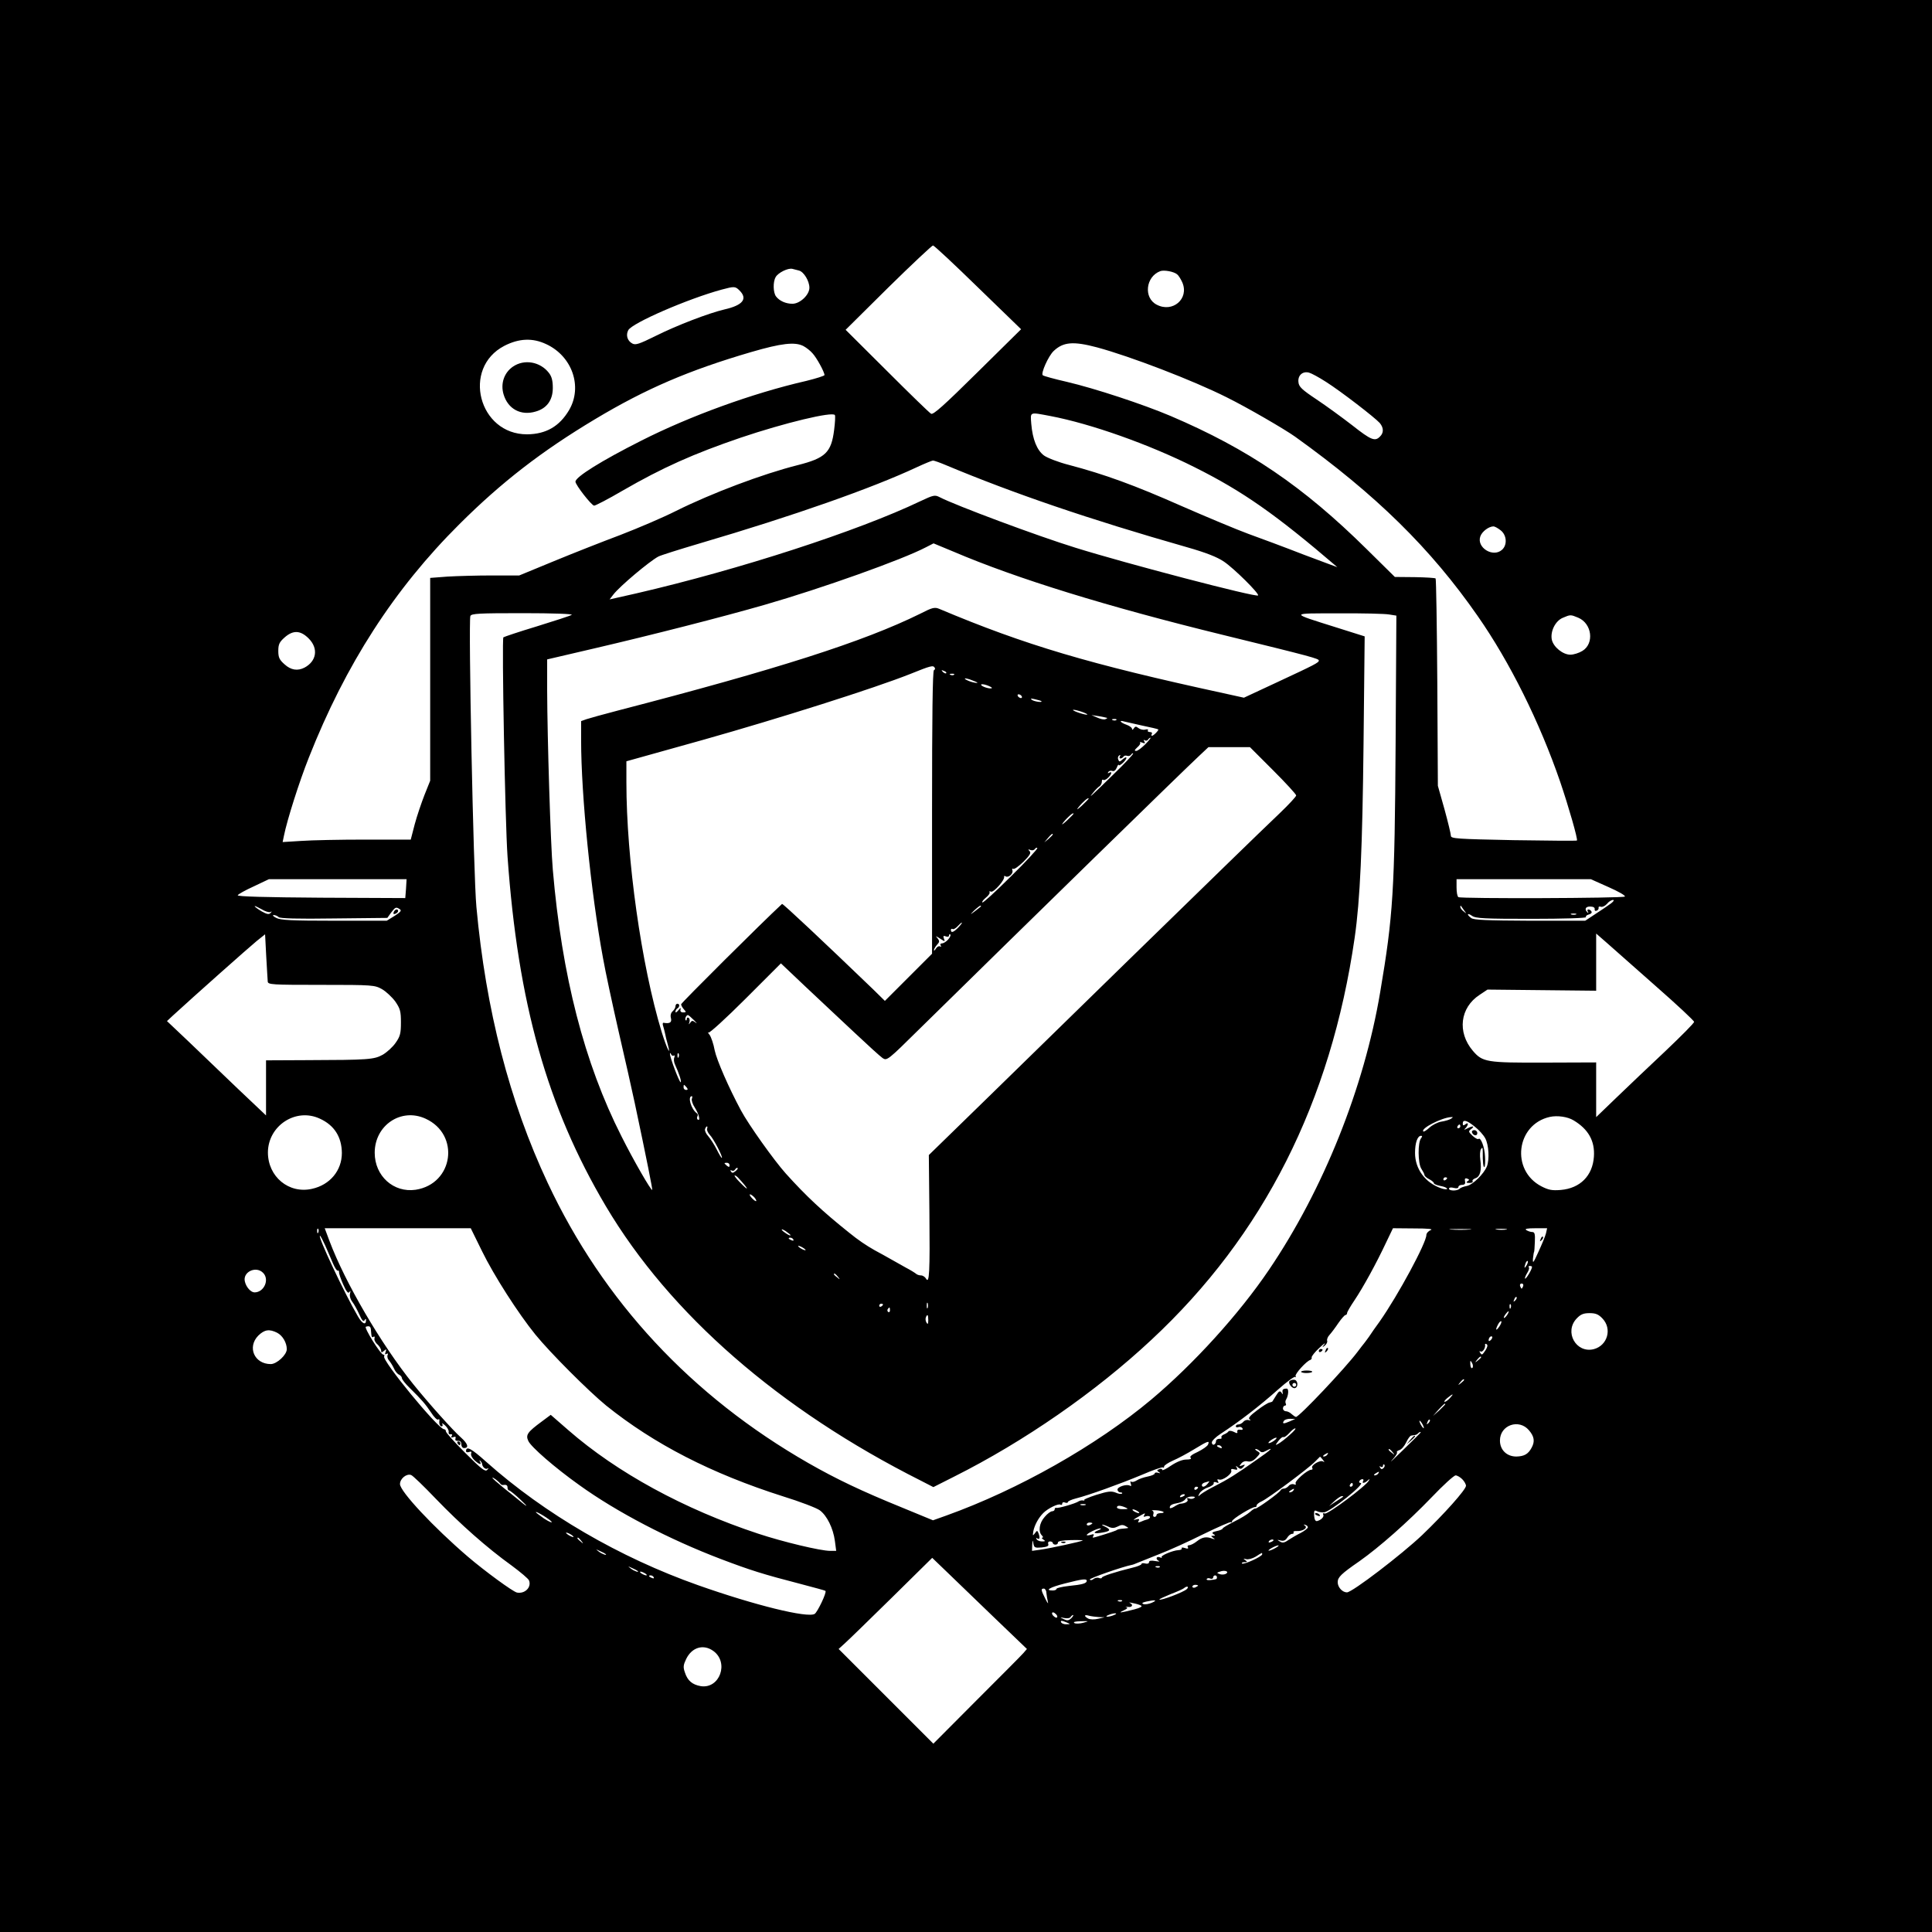 <?xml version="1.0" standalone="no"?>
<!DOCTYPE svg PUBLIC "-//W3C//DTD SVG 20010904//EN"
 "http://www.w3.org/TR/2001/REC-SVG-20010904/DTD/svg10.dtd">
<svg version="1.0" xmlns="http://www.w3.org/2000/svg"
 width="1024pt" height="1024pt" viewBox="0 0 1024 1024"
 preserveAspectRatio="xMidYMid meet">

<g transform="translate(0,1024) scale(0.1,-0.1)"
fill="#000000" stroke="none">
<path d="M0 5120 l0 -5120 5120 0 5120 0 0 5120 0 5120 -5120 0 -5120 0 0
-5120z m5183 3597 l229 -222 -231 -228 c-179 -177 -234 -226 -246 -220 -9 5
-114 107 -234 227 l-219 218 226 224 c125 123 232 223 237 223 6 0 113 -100
238 -222z m-948 89 c26 -7 55 -56 55 -91 0 -38 -50 -85 -90 -85 -35 0 -69 15
-87 39 -15 20 -17 76 -2 102 12 23 66 50 89 44 8 -2 24 -6 35 -9z m2004 -20
c8 -6 20 -26 28 -44 36 -86 -52 -161 -136 -117 -71 36 -59 149 19 178 20 7 71
-2 89 -17z m-2319 -86 c44 -44 17 -78 -80 -100 -85 -20 -254 -85 -366 -141
-85 -42 -105 -49 -122 -40 -27 14 -36 45 -22 71 20 38 315 166 495 215 67 18
72 18 95 -5z m-1025 -284 c138 -64 194 -226 121 -350 -51 -86 -122 -127 -222
-128 -257 -1 -348 351 -121 469 78 40 150 43 222 9z m2919 -17 c175 -47 509
-175 688 -265 109 -54 307 -169 363 -209 428 -307 718 -592 967 -950 171 -245
329 -564 437 -878 44 -129 95 -306 89 -312 -2 -2 -153 -1 -336 2 -299 6 -332
8 -332 23 0 9 -15 72 -34 141 l-35 124 -3 547 c-2 301 -6 549 -9 552 -3 3 -52
6 -110 7 l-106 1 -149 147 c-338 334 -629 531 -1039 706 -146 62 -401 146
-550 181 -66 15 -124 31 -128 35 -12 9 30 103 58 129 51 48 104 52 229 19z
m-1556 7 c15 -8 37 -25 48 -38 22 -23 64 -100 64 -116 0 -4 -44 -18 -97 -31
-284 -65 -616 -186 -873 -316 -214 -108 -350 -193 -350 -218 0 -17 85 -126 99
-127 7 0 75 35 150 79 213 123 377 196 626 281 234 79 488 140 500 120 3 -4 1
-40 -4 -79 -15 -119 -46 -149 -192 -186 -187 -47 -457 -149 -646 -243 -65 -33
-198 -90 -294 -127 -96 -36 -256 -99 -355 -140 l-182 -75 -144 0 c-80 0 -186
-3 -236 -6 l-92 -7 0 -538 0 -537 -30 -75 c-16 -41 -40 -111 -52 -156 l-21
-81 -241 0 c-133 0 -285 -3 -340 -7 l-98 -6 7 34 c17 84 81 286 132 414 195
494 452 893 799 1238 223 222 435 386 719 556 269 161 495 258 826 355 161 47
232 55 277 32z m2770 -190 c79 -50 259 -189 285 -218 21 -25 22 -52 1 -72 -26
-27 -47 -19 -147 60 -53 41 -138 103 -189 137 -78 52 -94 67 -96 92 -4 35 22
59 56 50 12 -3 53 -25 90 -49z m-1461 -181 c216 -41 525 -151 764 -271 256
-128 429 -249 757 -530 2 -1 -79 29 -180 67 -100 39 -232 88 -293 110 -60 22
-220 89 -355 148 -244 108 -405 167 -595 217 -55 14 -114 37 -132 50 -37 28
-60 85 -67 167 -5 66 -11 63 101 42z m-552 -261 c356 -149 756 -286 1275 -434
102 -29 160 -52 196 -76 54 -36 190 -171 182 -180 -11 -11 -699 169 -968 253
-201 62 -635 224 -720 268 -25 13 -33 11 -101 -21 -330 -158 -961 -363 -1506
-489 l-142 -32 20 26 c35 45 190 175 238 201 13 7 112 38 220 70 500 147 914
293 1151 404 41 19 80 35 85 35 6 0 37 -11 70 -25z m2939 -345 c32 -25 36 -77
7 -103 -48 -43 -136 12 -115 71 9 26 45 53 70 53 6 0 23 -9 38 -21z m-2900
-113 c335 -143 814 -291 1431 -442 470 -115 505 -125 505 -135 0 -11 -19 -21
-221 -115 l-176 -82 -109 24 c-709 154 -1048 254 -1506 447 -24 10 -37 7 -101
-26 -300 -148 -757 -294 -1602 -513 -77 -20 -152 -41 -167 -46 l-28 -10 0
-102 c0 -291 52 -808 116 -1154 13 -74 51 -249 83 -390 33 -142 71 -311 85
-377 65 -306 95 -459 93 -462 -6 -5 -101 160 -163 284 -197 388 -316 851 -364
1413 -12 138 -29 691 -30 950 l0 165 253 59 c296 69 677 166 902 231 302 87
728 239 852 304 21 11 39 20 41 21 1 0 49 -20 106 -44z m-2024 -335 c-8 -5
-91 -32 -185 -61 -93 -28 -173 -55 -177 -58 -9 -10 9 -979 22 -1162 55 -777
210 -1328 521 -1853 340 -573 920 -1078 1670 -1455 l66 -34 109 55 c371 186
751 449 1047 726 594 553 951 1260 1077 2131 29 201 41 477 47 1026 l6 571
-149 47 c-251 79 -252 75 11 75 127 1 247 -2 268 -6 l38 -6 -4 -676 c-5 -786
-13 -914 -82 -1321 -85 -505 -301 -1045 -589 -1470 -159 -235 -399 -499 -624
-688 -290 -243 -705 -478 -1087 -615 l-70 -25 -165 68 c-214 87 -348 151 -495
235 -620 355 -1088 858 -1382 1485 -203 432 -328 918 -378 1463 -16 168 -43
1512 -32 1542 6 13 42 15 279 15 159 0 267 -4 258 -9z m5335 -15 c73 -31 86
-137 22 -176 -18 -11 -46 -20 -64 -20 -39 0 -89 40 -98 79 -9 44 18 99 57 116
42 18 42 18 83 1z m-6729 -110 c53 -53 42 -121 -23 -155 -36 -18 -71 -13 -105
18 -27 24 -33 36 -33 71 0 35 6 47 33 71 45 40 84 39 128 -5z m3318 -155 c4
-5 1 -11 -4 -13 -7 -2 -10 -246 -10 -753 l0 -750 -125 -125 -125 -125 -62 61
c-266 256 -479 456 -483 453 -104 -96 -535 -525 -535 -532 0 -6 7 -18 15 -27
13 -14 12 -16 -4 -16 -12 0 -17 6 -14 16 3 10 -1 9 -11 -4 -9 -11 -16 -15 -16
-9 0 7 5 15 10 18 6 3 10 10 10 16 0 5 -4 9 -10 9 -5 0 -10 -6 -10 -14 0 -7
-7 -19 -15 -26 -9 -8 -13 -21 -9 -36 6 -23 -6 -31 -39 -25 -5 1 -6 -7 -2 -18
3 -11 8 -28 10 -39 2 -11 8 -37 14 -57 20 -74 -6 -19 -32 65 -108 355 -187
919 -187 1323 l0 112 408 114 c404 114 906 273 1097 349 109 44 121 47 129 33z
m61 -29 c-3 -3 -11 0 -18 7 -9 10 -8 11 6 5 10 -3 15 -9 12 -12z m42 -8 c-3
-3 -12 -4 -19 -1 -8 3 -5 6 6 6 11 1 17 -2 13 -5z m123 -42 c3 -3 -8 -2 -25 2
-16 4 -34 12 -40 17 -5 5 6 4 25 -2 19 -7 37 -14 40 -17z m77 -29 c-7 -7 -57
8 -57 18 0 4 14 3 31 -3 16 -6 28 -12 26 -15z m158 -43 c3 -5 2 -10 -4 -10 -5
0 -13 5 -16 10 -3 6 -2 10 4 10 5 0 13 -4 16 -10z m104 -26 c10 -9 -35 -3 -49
6 -11 8 -7 9 15 4 17 -4 32 -8 34 -10z m221 -59 c19 -7 28 -13 20 -13 -8 0
-31 6 -50 13 -19 7 -28 13 -20 13 8 0 31 -6 50 -13z m128 -30 c2 -1 -3 -5 -10
-7 -7 -3 -26 1 -43 9 l-30 13 40 -6 c22 -4 41 -8 43 -9z m49 -11 c-3 -3 -12
-4 -19 -1 -8 3 -5 6 6 6 11 1 17 -2 13 -5z m138 -30 c44 -9 82 -18 84 -20 4
-4 -25 -34 -34 -34 -3 0 -3 5 0 10 3 6 -1 10 -10 10 -9 0 -14 4 -11 9 4 5 -3
7 -14 4 -11 -3 -27 1 -36 8 -13 10 -17 10 -25 -2 -5 -8 -9 -9 -9 -2 0 6 -13
16 -30 22 -32 11 -42 26 -12 17 9 -2 53 -12 97 -22z m15 -99 c-19 -19 -40 -35
-48 -35 -11 0 -9 5 6 19 12 10 18 21 15 25 -4 4 1 4 11 0 15 -6 17 -4 11 6 -5
8 -4 11 3 6 6 -3 13 -2 17 4 3 5 9 10 13 10 3 0 -9 -16 -28 -35z m677 -137
c68 -68 123 -128 123 -134 0 -6 -39 -48 -87 -94 -128 -122 -334 -323 -808
-785 -231 -226 -562 -549 -736 -719 l-316 -308 3 -307 c3 -313 0 -379 -18
-348 -5 9 -17 17 -26 17 -10 0 -22 4 -27 9 -6 5 -30 20 -55 33 -25 14 -61 34
-80 45 -19 11 -57 32 -85 47 -44 25 -86 53 -135 93 -139 111 -227 193 -335
313 -62 69 -198 260 -238 335 -65 121 -128 266 -139 318 -6 34 -19 71 -27 82
-9 11 -12 16 -6 12 5 -4 92 75 196 179 l188 188 133 -126 c73 -68 189 -178
258 -242 69 -65 135 -125 148 -134 23 -15 27 -12 195 154 576 566 1394 1365
1482 1447 l50 47 110 0 110 0 122 -122z m-847 -24 c-124 -121 -134 -130 -105
-94 11 14 26 29 33 33 6 4 12 15 12 24 0 9 3 13 7 10 3 -4 15 0 25 10 20 18
25 38 6 27 -7 -4 -8 -3 -4 4 4 6 13 9 21 6 9 -4 18 3 24 17 5 13 10 20 10 15
1 -12 41 24 41 37 0 6 -8 2 -19 -7 -16 -15 -19 -15 -24 -2 -4 9 -1 18 5 22 7
4 8 3 4 -4 -4 -7 -3 -12 3 -12 5 0 12 4 16 10 3 5 12 7 19 4 8 -3 17 0 21 6 4
6 9 9 11 7 3 -3 -45 -54 -106 -113z m-130 -127 c0 -2 -17 -19 -37 -38 -22 -20
-30 -24 -18 -9 25 31 55 57 55 47z m-80 -80 c0 -2 -17 -19 -37 -38 -22 -20
-30 -24 -18 -9 25 31 55 57 55 47z m-110 -110 c0 -2 -10 -12 -22 -23 l-23 -19
19 23 c18 21 26 27 26 19z m-222 -222 c-80 -80 -148 -142 -151 -138 -4 3 5 14
18 25 14 11 23 24 20 29 -4 5 0 6 8 3 14 -5 74 63 69 79 -1 5 2 6 8 2 15 -9
42 15 36 32 -3 8 -1 11 4 8 6 -4 30 14 55 38 34 34 41 47 32 56 -9 9 -8 11 4
6 10 -4 20 -1 24 5 4 6 10 9 13 5 3 -3 -59 -71 -140 -150z m-3206 -65 l-4 -50
-446 2 c-294 2 -445 6 -442 13 3 6 41 27 85 47 l80 38 365 0 365 0 -3 -50z
m6374 8 c52 -23 91 -45 86 -50 -9 -9 -868 -12 -882 -3 -6 3 -10 26 -10 51 l0
44 356 0 356 0 94 -42z m13 -86 c-13 -10 -50 -35 -81 -55 l-56 -37 -294 0
c-228 1 -297 4 -310 14 -26 19 -22 30 4 12 19 -14 66 -16 316 -16 168 0 291 4
288 9 -3 5 4 11 15 14 12 3 18 10 14 16 -9 15 -28 14 -19 -1 4 -7 3 -9 -1 -5
-19 17 -12 33 14 32 16 0 25 -6 23 -14 -1 -7 3 -11 10 -8 7 2 12 9 11 15 -2 6
4 9 12 6 7 -3 22 4 32 15 9 12 24 21 32 21 8 0 4 -7 -10 -18z m-7106 -46 c9 5
9 4 1 -5 -9 -9 -19 -7 -48 9 -20 12 -36 24 -36 27 0 3 16 -5 36 -16 19 -12 41
-18 47 -15z m3762 26 c-53 -42 -60 -46 -33 -19 16 15 31 27 35 27 4 0 3 -3 -2
-8z m2565 -17 c14 -19 14 -19 -2 -6 -10 7 -18 18 -18 24 0 6 1 8 3 6 1 -2 9
-13 17 -24z m-5641 6 c11 -7 4 -15 -27 -35 l-42 -26 -279 0 c-228 0 -284 3
-307 15 -16 8 -22 15 -13 15 8 0 20 -5 26 -11 7 -7 99 -10 293 -7 l283 3 20
28 c23 30 26 31 46 18z m6234 -28 c-7 -2 -19 -2 -25 0 -7 3 -2 5 12 5 14 0 19
-2 13 -5z m-3273 -68 c-25 -26 -40 -32 -40 -14 0 5 4 8 9 5 4 -3 16 3 26 14
10 11 20 20 23 20 3 0 -5 -11 -18 -25z m-3661 -287 c1 -17 22 -18 284 -18 274
0 283 -1 322 -23 21 -12 53 -42 70 -65 26 -38 30 -52 30 -111 0 -58 -4 -74
-28 -108 -15 -22 -46 -50 -68 -63 -47 -26 -74 -28 -406 -29 l-213 -1 0 -146 0
-146 -151 143 c-83 79 -201 192 -262 251 l-112 106 31 29 c111 102 406 364
444 395 l45 36 6 -116 c4 -65 7 -125 8 -134z m3606 222 c-10 -11 -24 -20 -32
-20 -8 0 -11 -5 -7 -12 4 -6 3 -8 -4 -4 -6 3 -15 -2 -21 -11 -6 -10 -11 -14
-11 -9 0 5 7 18 16 28 14 15 15 20 3 35 -12 14 -11 14 14 -2 26 -17 27 -17 20
0 -5 14 -3 17 10 12 10 -4 17 -2 17 5 0 6 3 8 7 5 3 -4 -2 -16 -12 -27z m3749
-245 c113 -99 205 -185 205 -191 1 -6 -68 -75 -151 -154 -84 -79 -201 -190
-260 -247 l-108 -104 0 145 0 145 -273 -1 c-308 -1 -329 2 -381 63 -83 98 -68
228 36 296 l42 28 288 -3 288 -3 0 151 0 152 55 -48 c30 -27 147 -130 259
-229z m-5096 -182 c15 -15 19 -20 9 -13 -16 12 -20 12 -29 -1 -8 -11 -9 -11
-4 3 3 10 1 20 -4 23 -6 4 -10 1 -10 -6 0 -7 -3 -10 -6 -6 -6 6 3 27 12 27 3
0 17 -12 32 -27z m-107 -188 c5 4 6 -1 3 -10 -4 -9 -2 -26 4 -38 20 -44 35
-88 30 -93 -6 -5 -59 135 -57 151 0 6 3 4 6 -3 2 -6 9 -10 14 -7z m26 -7 c-3
-8 -6 -5 -6 6 -1 11 2 17 5 13 3 -3 4 -12 1 -19z m42 -161 c8 -10 7 -14 -2
-14 -8 0 -14 6 -14 14 0 7 1 13 2 13 2 0 8 -6 14 -13z m28 -61 c-3 -7 4 -29
16 -47 22 -35 31 -73 15 -63 -4 3 -5 10 -2 16 4 6 3 13 -2 17 -31 21 -51 91
-27 91 3 0 3 -6 0 -14z m-1972 -105 c77 -35 116 -97 117 -182 0 -93 -63 -169
-158 -190 -123 -28 -234 64 -234 193 1 142 148 238 275 179z m560 0 c185 -84
149 -346 -52 -377 -117 -17 -217 73 -217 196 0 146 140 240 269 181z m6085 -9
c79 -47 114 -110 108 -193 -7 -101 -73 -167 -175 -176 -47 -4 -66 0 -103 19
-164 85 -134 328 44 368 40 9 95 1 126 -18z m-650 8 c-8 -5 -31 -12 -51 -15
-19 -3 -48 -18 -63 -32 -15 -14 -30 -23 -32 -20 -16 15 96 73 146 76 13 1 13
0 0 -9z m126 -41 c22 -17 47 -45 56 -62 19 -35 23 -112 9 -149 -16 -40 -75
-98 -107 -104 -16 -3 -33 -9 -38 -15 -13 -12 -56 -12 -56 1 0 6 11 8 25 4 15
-4 25 -2 25 5 0 6 9 11 19 11 14 0 19 6 16 19 -3 14 1 18 12 14 12 -5 12 -7 1
-14 -9 -6 -6 -9 10 -9 13 0 21 4 17 9 -3 5 4 12 15 16 25 8 34 42 26 98 -3 23
-2 49 4 57 7 11 9 8 9 -15 -1 -52 3 -86 9 -80 3 3 5 28 3 55 -2 50 -23 105
-35 93 -3 -3 -17 4 -31 17 -23 22 -23 24 -7 36 21 16 8 18 -21 3 -18 -9 -20
-9 -9 2 16 17 16 34 -1 20 -10 -8 -14 -7 -14 4 0 23 21 18 63 -16z m-76 1 c0
-5 -5 -10 -11 -10 -5 0 -7 5 -4 10 3 6 8 10 11 10 2 0 4 -4 4 -10z m-3992 -12
c-3 -7 4 -22 14 -33 20 -20 70 -117 64 -122 -2 -2 -14 18 -27 44 -13 26 -34
58 -46 72 -12 13 -19 30 -16 37 6 17 16 19 11 2z m3784 -51 c-18 -22 -17 -132
1 -161 9 -14 17 -29 17 -34 0 -5 11 -15 25 -22 14 -7 25 -17 25 -21 0 -5 16
-11 35 -15 19 -3 35 -10 35 -15 0 -4 -15 -3 -32 3 -84 29 -138 102 -138 187 0
54 13 91 32 91 7 0 7 -4 0 -13z m-3665 -144 c0 -9 -4 -10 -14 -2 -7 6 -13 12
-13 14 0 1 6 2 13 2 8 0 14 -6 14 -14z m43 -17 c0 -2 -6 -9 -14 -15 -11 -9
-16 -9 -22 0 -4 7 -3 9 4 5 6 -3 13 -2 17 4 6 10 15 14 15 6z m3 -49 c57 -61
62 -79 7 -22 -19 19 -30 35 -26 35 4 0 13 -6 19 -13z m3757 -1 c0 -3 -4 -8
-10 -11 -5 -3 -10 -1 -10 4 0 6 5 11 10 11 6 0 10 -2 10 -4z m-3673 -101 c8
-9 13 -18 11 -21 -3 -2 -13 5 -23 16 -21 23 -11 27 12 5z m-2310 -187 c-3 -8
-6 -5 -6 6 -1 11 2 17 5 13 3 -3 4 -12 1 -19z m867 -98 c64 -131 193 -332 284
-444 79 -97 281 -299 375 -376 254 -204 557 -360 937 -481 91 -28 179 -62 195
-74 38 -28 71 -95 80 -162 l7 -53 -32 0 c-51 0 -251 48 -381 91 -394 130 -749
324 -1007 549 l-93 81 -47 -35 c-76 -56 -87 -71 -72 -103 13 -31 142 -143 270
-234 200 -144 477 -288 750 -392 158 -60 225 -81 422 -132 72 -19 132 -35 133
-37 8 -8 -42 -112 -57 -122 -38 -23 -318 46 -618 152 -416 147 -813 378 -1123
654 -80 72 -107 86 -107 56 0 -5 7 -7 16 -4 11 4 15 2 11 -8 -3 -8 5 -23 17
-35 25 -23 41 -28 30 -8 -4 7 -3 9 2 4 5 -5 9 -12 9 -15 1 -16 17 -32 28 -26
8 5 8 2 -1 -7 -10 -11 -30 4 -117 91 -57 57 -103 108 -102 114 1 5 -3 10 -10
11 -31 1 -330 365 -317 386 3 5 1 9 -4 9 -15 0 -104 144 -93 148 19 6 26 2 27
-18 3 -38 4 -41 14 -35 5 3 7 0 5 -8 -3 -7 3 -22 15 -32 11 -10 20 -25 20 -33
0 -12 3 -12 15 -2 13 11 14 10 9 -5 -5 -13 -4 -16 4 -11 8 4 10 2 6 -7 -3 -8
1 -21 8 -28 7 -8 19 -27 26 -42 6 -15 19 -30 27 -33 8 -4 15 -12 15 -18 0 -7
19 -31 43 -54 63 -62 81 -83 112 -129 15 -24 32 -40 36 -37 5 3 9 2 8 -3 -3
-19 2 -33 12 -33 5 0 7 6 3 13 -4 6 2 3 14 -7 12 -11 21 -26 20 -35 -2 -9 3
-15 10 -13 8 1 11 -2 6 -9 -5 -9 -2 -10 9 -6 11 4 14 2 11 -8 -3 -8 1 -12 13
-12 12 1 18 -5 18 -18 0 -11 6 -20 14 -20 28 0 21 23 -16 56 -43 38 -171 181
-254 284 -170 212 -359 535 -443 758 l-25 67 387 0 387 0 59 -120z m1636 83
c0 -7 -39 17 -46 28 -3 6 5 3 20 -6 14 -10 26 -19 26 -22z m3393 27 c-13 -5
-23 -17 -23 -26 0 -41 -149 -318 -248 -459 -20 -27 -45 -63 -56 -80 -12 -16
-23 -32 -26 -35 -3 -3 -18 -23 -34 -44 -66 -88 -310 -346 -327 -346 -4 0 -14
7 -23 15 -8 8 -22 15 -30 15 -9 0 -16 7 -16 15 0 8 5 15 11 15 5 0 7 5 4 10
-3 6 -3 16 2 23 12 20 15 57 3 57 -19 0 -25 -5 -22 -20 2 -12 1 -13 -6 -1 -8
11 -14 8 -28 -15 -10 -16 -19 -30 -20 -32 -1 -2 -8 -4 -16 -6 -7 -1 -37 -19
-65 -41 -38 -28 -49 -42 -40 -48 8 -6 7 -7 -5 -4 -9 3 -22 -1 -28 -9 -7 -8
-19 -14 -26 -14 -8 0 -14 -4 -14 -10 0 -5 6 -7 14 -4 8 3 17 0 21 -6 4 -7 0
-10 -11 -8 -11 2 -18 -2 -16 -10 2 -10 -2 -10 -19 -1 -13 6 -24 7 -28 2 -3 -5
-14 -12 -24 -16 -10 -4 -16 -11 -13 -16 3 -5 -2 -8 -11 -7 -10 0 -18 -5 -18
-13 0 -8 -5 -16 -11 -18 -6 -2 -11 3 -11 12 0 8 21 29 46 45 98 64 204 145
306 236 45 40 86 70 90 66 5 -4 5 -2 2 4 -6 10 57 80 78 86 5 2 9 8 7 13 -1 6
17 29 40 50 23 22 36 31 28 20 -14 -18 -14 -19 2 -7 9 8 15 19 12 26 -2 6 3
21 13 31 10 11 31 39 47 63 16 23 33 42 37 42 5 0 9 5 9 11 0 5 18 36 39 67
45 67 115 194 167 305 l37 77 111 -1 c77 0 104 -3 89 -9z m205 3 c-27 -2 -69
-2 -95 0 -27 2 -5 3 47 3 52 0 74 -1 48 -3z m195 0 c-13 -2 -35 -2 -50 0 -16
2 -5 4 22 4 28 0 40 -2 28 -4z m211 -20 c-4 -16 -22 -59 -40 -98 -27 -60 -31
-65 -29 -35 2 19 5 35 6 35 1 0 3 24 4 53 2 42 -1 52 -14 52 -9 0 -23 5 -31
10 -11 7 4 10 48 10 l62 0 -6 -27z m-6470 -65 c13 -29 31 -72 41 -95 10 -23
21 -40 25 -38 4 3 7 -1 7 -8 -1 -6 9 -36 22 -65 17 -39 27 -50 33 -40 6 9 7 6
3 -8 -3 -12 2 -31 13 -45 10 -13 26 -43 37 -67 13 -30 21 -39 27 -30 5 9 8 10
8 1 0 -29 -20 -20 -43 20 -71 121 -215 427 -201 427 3 0 15 -24 28 -52z m2481
32 c3 -6 -1 -7 -9 -4 -18 7 -21 14 -7 14 6 0 13 -4 16 -10z m65 -56 c0 -2 -9
0 -20 6 -11 6 -20 13 -20 16 0 2 9 0 20 -6 11 -6 20 -13 20 -16z m3821 -81
c-12 -20 -14 -14 -5 12 4 9 9 14 11 11 3 -2 0 -13 -6 -23z m29 -8 c0 -13 -32
-66 -37 -62 -2 3 3 16 11 29 9 14 13 28 9 31 -3 4 -1 7 5 7 7 0 12 -2 12 -5z
m-6726 -31 c36 -35 6 -104 -45 -104 -19 0 -44 27 -51 57 -13 51 58 85 96 47z
m3047 -21 c13 -16 12 -17 -3 -4 -10 7 -18 15 -18 17 0 8 8 3 21 -13z m3632
-50 c-3 -7 -6 -13 -8 -13 -2 0 -5 6 -8 13 -3 8 1 14 8 14 7 0 11 -6 8 -14z
m-42 -76 c-10 -9 -11 -8 -5 6 3 10 9 15 12 12 3 -3 0 -11 -7 -18z m-3114 -39
c-3 -7 -5 -2 -5 12 0 14 2 19 5 13 2 -7 2 -19 0 -25z m-237 18 c0 -3 -4 -8
-10 -11 -5 -3 -10 -1 -10 4 0 6 5 11 10 11 6 0 10 -2 10 -4z m3327 -18 c-3 -8
-6 -5 -6 6 -1 11 2 17 5 13 3 -3 4 -12 1 -19z m-3290 -13 c0 -8 -4 -12 -9 -9
-5 3 -6 10 -3 15 9 13 12 11 12 -6z m3271 -25 c-7 -10 -14 -17 -17 -15 -4 4
18 35 25 35 2 0 -1 -9 -8 -20z m505 -18 c53 -55 27 -144 -46 -163 -94 -23
-158 92 -90 163 21 22 36 28 68 28 32 0 47 -6 68 -28z m-3573 -9 c0 -21 -3
-24 -9 -14 -5 8 -7 20 -4 28 8 21 13 15 13 -14z m3026 -35 c-18 -26 -22 -17
-5 14 6 11 13 17 16 15 3 -3 -2 -16 -11 -29z m-6477 -32 c29 -15 51 -53 51
-87 0 -30 -53 -79 -85 -79 -87 0 -126 90 -66 151 33 32 58 36 100 15z m6433
-38 c-7 -7 -12 -8 -12 -2 0 14 12 26 19 19 2 -3 -1 -11 -7 -17z m-28 -54 c-19
-28 -20 -28 -30 -12 -4 6 -3 8 3 5 11 -7 28 20 24 36 -1 5 3 6 9 2 6 -4 4 -15
-6 -31z m-24 -38 c0 -2 -8 -10 -17 -17 -16 -13 -17 -12 -4 4 13 16 21 21 21
13z m-46 -56 c-5 -5 -10 3 -11 18 -1 22 0 24 9 8 6 -10 6 -22 2 -26z m-44 -64
c0 -2 -8 -10 -17 -17 -16 -13 -17 -12 -4 4 13 16 21 21 21 13z m-75 -96 c-10
-11 -22 -20 -28 -20 -5 0 1 9 14 20 31 25 37 25 14 0z m-25 -33 c0 -2 -15 -16
-32 -33 l-33 -29 29 33 c28 30 36 37 36 29z m-825 -91 c-32 -14 -41 -13 -30 3
3 6 18 11 33 11 l27 -1 -30 -13z m736 -9 c-10 -9 -11 -8 -5 6 3 10 9 15 12 12
3 -3 0 -11 -7 -18z m-31 -7 c6 -11 8 -20 6 -20 -3 0 -10 9 -16 20 -6 11 -8 20
-6 20 3 0 10 -9 16 -20z m564 -31 c28 -33 32 -59 14 -92 -18 -34 -39 -46 -81
-47 -51 0 -87 35 -87 85 0 82 101 117 154 54z m-1269 -25 c-22 -20 -48 -40
-59 -46 -18 -10 -18 -9 0 15 11 14 22 23 27 20 4 -2 17 7 30 21 12 14 27 26
32 25 6 0 -8 -16 -30 -35z m695 14 c0 -2 -42 -43 -93 -93 -50 -49 -77 -74 -59
-54 18 19 30 38 26 41 -3 4 3 9 13 12 11 3 27 22 36 41 9 19 21 36 27 36 5 1
14 2 19 3 5 0 13 4 17 9 7 7 14 9 14 5z m-776 -43 c-10 -8 -23 -14 -29 -14 -5
0 -1 6 9 14 11 8 24 15 30 15 5 0 1 -7 -10 -15z m-351 -21 c-3 -9 -28 -26 -54
-39 -31 -14 -45 -25 -39 -31 7 -7 -2 -10 -23 -10 -20 0 -50 -12 -80 -32 -26
-18 -47 -28 -47 -23 0 6 -7 8 -16 4 -13 -5 -13 -8 -2 -15 10 -7 9 -8 -4 -4
-10 3 -18 1 -18 -4 0 -5 -17 -12 -37 -16 -21 -4 -47 -13 -59 -21 -11 -7 -24
-10 -29 -6 -4 5 -5 0 -2 -10 4 -11 3 -16 -3 -12 -17 11 -67 -5 -67 -20 0 -8 7
-15 15 -15 9 0 12 -3 9 -6 -4 -4 -19 -2 -34 5 -23 9 -41 7 -102 -12 -41 -13
-71 -26 -65 -29 5 -3 3 -3 -5 -1 -7 2 -19 -1 -25 -5 -13 -10 -108 -38 -118
-34 -5 1 -8 -2 -8 -8 0 -5 -6 -10 -13 -10 -8 0 -26 -13 -40 -30 -29 -32 -35
-78 -15 -98 7 -7 8 -12 3 -12 -6 0 -3 -5 5 -10 12 -8 11 -10 -7 -10 -12 0 -25
5 -29 12 -4 7 -3 8 4 4 13 -8 15 4 6 28 -6 15 -8 15 -19 -1 -12 -15 -12 -14
-8 12 7 33 27 70 53 96 24 24 79 51 90 44 6 -3 10 -1 10 5 0 7 7 10 15 6 8 -3
15 -2 15 3 0 4 19 13 43 19 68 17 234 77 349 125 58 25 109 43 112 39 3 -3 6
-1 6 5 0 6 21 20 48 32 26 11 76 38 112 60 74 45 82 47 73 25z m72 -14 c3 -6
-1 -7 -9 -4 -18 7 -21 14 -7 14 6 0 13 -4 16 -10z m202 -21 c8 -8 17 -8 31 0
49 26 30 7 -47 -46 -106 -75 -154 -105 -221 -139 -30 -15 -64 -35 -74 -43 -18
-15 -18 -15 -8 4 5 10 25 25 44 31 18 6 32 16 31 22 -2 7 4 9 14 5 12 -5 14
-3 8 7 -5 8 -3 11 6 8 19 -7 71 31 65 47 -3 9 2 11 16 7 16 -4 19 -2 13 9 -7
12 -6 12 7 1 12 -10 18 -9 28 3 11 13 10 14 -6 8 -17 -6 -17 -5 -5 10 8 10 21
15 35 11 15 -3 29 3 45 20 22 23 22 25 4 35 -10 6 -13 11 -7 11 5 0 15 -5 21
-11z m704 -6 c13 -16 12 -17 -3 -4 -10 7 -18 15 -18 17 0 8 8 3 21 -13z m-346
-13 c-3 -5 -12 -10 -18 -10 -7 0 -6 4 3 10 19 12 23 12 15 0z m-24 -27 c10
-12 11 -15 1 -9 -16 9 -65 -21 -57 -34 4 -6 1 -10 -5 -10 -21 0 -90 -61 -83
-73 4 -6 0 -8 -10 -4 -8 3 -21 -1 -27 -9 -7 -8 -18 -14 -25 -14 -8 0 -15 -4
-17 -8 -4 -13 -130 -103 -135 -98 -2 2 -15 -6 -28 -18 -13 -12 -51 -35 -84
-51 -34 -17 -61 -33 -61 -37 0 -3 -14 -10 -31 -13 -23 -5 -28 -9 -18 -16 12
-7 11 -9 -1 -9 -13 0 -13 -2 0 -11 12 -9 11 -9 -5 -4 -31 12 -53 8 -81 -14
-15 -12 -33 -21 -41 -21 -8 0 -11 -5 -7 -11 4 -8 -1 -9 -16 -4 -12 4 -20 3
-17 -1 3 -5 -5 -10 -16 -10 -33 -2 -98 -30 -90 -38 4 -4 0 -4 -10 0 -19 7 -24
-11 -4 -20 6 -3 -3 -3 -20 0 -22 4 -33 2 -33 -6 0 -7 -8 -10 -20 -7 -11 3 -20
2 -20 -3 0 -4 -21 -13 -47 -19 -94 -23 -163 -46 -163 -53 0 -4 -7 -5 -15 -2
-8 4 -22 1 -29 -5 -8 -7 -17 -8 -20 -3 -4 6 173 68 224 78 3 0 16 5 30 11 14
6 66 26 115 46 50 19 154 66 232 105 78 38 144 67 147 64 3 -3 6 -1 6 5 0 12
110 79 123 75 4 -1 7 3 7 8 0 6 12 16 28 23 32 14 246 173 282 210 14 14 26
26 26 26 1 1 8 -7 15 -16z m322 -44 c-8 -8 -13 -7 -18 2 -5 8 -4 10 3 5 7 -4
12 -2 12 5 0 7 3 9 7 6 4 -4 2 -12 -4 -18z m-28 -29 c-3 -5 -12 -10 -18 -10
-7 0 -6 4 3 10 19 12 23 12 15 0z m-4995 -134 c128 -133 271 -260 402 -354 47
-35 89 -70 92 -79 14 -36 -22 -72 -64 -64 -21 4 -171 114 -260 190 -181 155
-360 346 -360 385 0 29 35 57 59 48 9 -3 68 -60 131 -126z m5440 104 c11 -11
20 -27 20 -35 0 -20 -115 -149 -233 -262 -109 -103 -370 -303 -398 -303 -24 0
-49 27 -49 54 0 26 18 44 115 111 105 74 257 208 382 338 62 65 119 117 128
117 8 0 24 -9 35 -20z m-5099 -23 c3 -5 9 -8 13 -8 20 3 26 -1 26 -14 0 -8 4
-15 9 -15 4 0 33 -23 62 -51 46 -43 35 -39 -21 8 -8 7 -41 33 -72 58 -32 26
-58 49 -58 52 0 6 31 -17 41 -30z m4574 13 c-9 -14 8 -12 24 3 11 10 12 9 6
-1 -16 -29 -218 -180 -233 -174 -9 3 -13 1 -9 -5 7 -11 -9 -29 -32 -35 -9 -2
-14 7 -16 29 -1 26 1 30 14 24 9 -5 26 -8 38 -7 34 3 225 156 194 156 -7 0 -9
5 -6 10 3 6 11 10 16 10 6 0 7 -4 4 -10z m-825 -15 c-14 -17 -30 -20 -30 -6 0
5 8 12 18 14 9 3 19 5 21 6 2 0 -2 -6 -9 -14z m770 -5 c0 -5 -5 -10 -11 -10
-5 0 -7 5 -4 10 3 6 8 10 11 10 2 0 4 -4 4 -10z m-820 -14 c0 -3 -4 -8 -10
-11 -5 -3 -10 -1 -10 4 0 6 5 11 10 11 6 0 10 -2 10 -4z m505 -16 c-3 -5 -12
-10 -18 -10 -7 0 -6 4 3 10 19 12 23 12 15 0z m-575 -24 c0 -2 -7 -7 -16 -10
-8 -3 -12 -2 -9 4 6 10 25 14 25 6z m49 -16 c-6 -5 -19 -6 -27 -2 -10 3 -13 1
-8 -6 6 -10 -13 -21 -39 -22 -5 -1 -20 -8 -32 -16 -13 -8 -23 -10 -23 -5 0 13
11 19 45 25 16 3 32 12 37 19 4 8 19 15 34 15 17 0 22 -3 13 -8z m790 7 c-2
-2 -20 -14 -39 -26 l-35 -23 28 26 c15 14 33 26 39 26 6 0 9 -1 7 -3z m-1366
-44 c-7 -2 -19 -2 -25 0 -7 3 -2 5 12 5 14 0 19 -2 13 -5z m212 -13 c17 -7 15
-9 -12 -9 -18 -1 -33 4 -33 9 0 12 17 12 45 0z m65 -20 c8 -5 11 -10 5 -10 -5
0 -17 5 -25 10 -8 5 -10 10 -5 10 6 0 17 -5 25 -10z m137 -4 c3 -3 -3 -6 -15
-6 -12 0 -22 -4 -22 -10 0 -5 -5 -10 -11 -10 -6 0 -9 6 -6 14 3 8 1 17 -6 19
-7 2 3 3 21 2 18 -1 35 -5 39 -9z m-3243 -53 c3 -6 -15 2 -40 18 -24 17 -44
32 -44 34 0 8 80 -41 84 -52z m3140 35 c-5 -8 -2 -9 9 -5 9 3 19 2 22 -2 2 -5
-3 -11 -13 -14 -9 -2 -26 -8 -36 -13 -14 -5 -17 -4 -11 5 6 10 2 12 -16 7 -16
-5 -12 0 11 13 42 24 43 24 34 9z m-274 -42 c0 -2 -7 -6 -15 -10 -8 -3 -15 -1
-15 4 0 6 7 10 15 10 8 0 15 -2 15 -4z m85 -18 c19 -9 31 -8 49 1 18 10 29 10
42 2 18 -10 18 -10 -1 -12 -35 -3 -40 -4 -50 -11 -9 -5 -114 -38 -122 -38 -2
0 -1 5 3 11 4 8 0 9 -15 4 -11 -3 -21 -4 -21 -1 0 8 57 36 72 35 7 0 2 -5 -11
-10 -33 -13 -22 -20 22 -12 42 7 47 15 15 31 -31 14 -16 15 17 0z m1057 -3 c0
-5 -17 -19 -38 -30 -22 -11 -51 -28 -66 -38 -21 -15 -31 -16 -45 -7 -16 10
-16 10 4 5 16 -4 26 0 35 14 7 12 19 21 26 21 7 0 11 4 8 8 -3 5 5 8 17 7 30
-2 60 16 44 28 -9 6 -9 8 1 5 8 -2 14 -8 14 -13z m-3892 -51 c0 -2 -9 0 -20 6
-11 6 -20 13 -20 16 0 2 9 0 20 -6 11 -6 20 -13 20 -16z m41 -21 c13 -16 12
-17 -3 -4 -17 13 -22 21 -14 21 2 0 10 -8 17 -17z m2440 -35 c29 3 39 8 35 18
-3 8 1 14 9 14 8 0 15 -4 15 -8 0 -5 7 -9 14 -9 8 0 14 5 13 11 -1 7 24 12 67
13 38 1 67 0 65 -2 -6 -5 -169 -41 -226 -49 l-43 -6 1 32 c2 27 3 28 6 8 4
-23 8 -25 44 -22z m1229 38 c0 -2 -7 -7 -16 -10 -8 -3 -12 -2 -9 4 6 10 25 14
25 6z m10 -41 c-14 -8 -29 -14 -35 -14 -5 0 1 6 15 14 14 8 30 14 35 14 6 0
-1 -6 -15 -14z m-3551 -31 c14 -12 -19 -1 -35 12 -18 14 -18 14 6 3 14 -6 27
-13 29 -15z m3481 -2 c0 -12 -99 -57 -107 -49 -3 4 2 7 13 7 16 0 17 2 4 11
-12 8 -11 9 5 5 11 -3 33 3 50 13 36 23 35 23 35 13z m-1421 -335 l174 -167
-19 -22 c-10 -12 -122 -124 -248 -250 l-229 -230 -251 251 -251 251 35 32 c19
17 131 126 248 241 l213 210 77 -74 c42 -41 155 -150 251 -242z m-1890 247
c14 -12 -19 -1 -35 12 -18 14 -18 14 6 3 14 -6 27 -13 29 -15z m2768 20 c-3
-3 -12 -4 -19 -1 -8 3 -5 6 6 6 11 1 17 -2 13 -5z m350 -36 c-8 -4 -23 -5 -33
-1 -16 6 -16 7 2 13 26 10 52 0 31 -12z m-3077 2 c8 -5 11 -10 5 -10 -5 0 -17
5 -25 10 -8 5 -10 10 -5 10 6 0 17 -5 25 -10z m45 -20 c3 -6 -1 -7 -9 -4 -18
7 -21 14 -7 14 6 0 13 -4 16 -10z m2985 0 c0 -11 -2 -11 -37 -15 -12 -1 -20 1
-17 6 2 4 11 6 19 2 8 -3 15 0 15 6 0 6 5 11 10 11 6 0 10 -4 10 -10z m-690
-19 c0 -13 -23 -20 -95 -27 -36 -4 -65 -11 -65 -15 0 -5 -9 -9 -20 -9 -45 0
-15 17 63 37 94 24 117 27 117 14z m590 -25 c0 -2 -7 -6 -15 -10 -8 -3 -15 -1
-15 4 0 6 7 10 15 10 8 0 15 -2 15 -4z m-60 -19 c-17 -16 -138 -62 -145 -55
-2 2 24 14 58 28 34 13 66 27 72 32 16 14 30 9 15 -5z m-744 -19 c1 -13 5 -34
8 -48 4 -14 -2 -7 -13 15 -24 48 -25 55 -8 55 6 0 13 -10 13 -22z m401 -44
c-3 -3 -12 -4 -19 -1 -8 3 -5 6 6 6 11 1 17 -2 13 -5z m158 -9 c-16 -7 -36
-10 -45 -7 -10 5 -6 8 15 13 49 11 62 8 30 -6z m-57 -15 c9 -4 -4 -12 -35 -20
-75 -19 -90 -21 -58 -6 20 9 24 15 15 18 -8 3 -5 3 8 1 23 -4 31 12 10 21 -7
3 1 3 17 -1 17 -3 36 -9 43 -13z m-445 -62 c-2 -4 -10 -2 -17 5 -8 6 -12 15
-9 19 2 4 10 2 17 -5 8 -6 12 -15 9 -19z m302 12 c-11 -5 -27 -9 -35 -9 -9 0
-8 4 5 9 11 5 27 9 35 9 9 0 8 -4 -5 -9z m-227 -17 c-14 -13 -21 -14 -40 -5
-22 11 -22 11 3 6 15 -3 30 -1 33 5 4 6 10 11 14 11 3 0 -1 -8 -10 -17z m147
6 l30 -1 -35 -8 c-20 -5 -42 -4 -52 1 -25 14 -22 23 5 15 12 -3 36 -6 52 -7z
m-170 -29 c19 -8 19 -9 -2 -9 -12 -1 -25 4 -28 9 -7 12 2 12 30 0z m87 -1
c-18 -5 -39 -6 -47 -2 -9 6 2 9 33 10 45 1 46 1 14 -8z m-1962 -149 c86 -61
35 -203 -66 -187 -45 8 -70 29 -84 73 -10 28 -8 40 7 71 30 62 91 80 143 43z"/>
<path d="M2719 8297 c-47 -32 -67 -90 -50 -147 23 -78 92 -115 171 -91 59 17
90 61 90 125 0 39 -6 61 -21 80 -46 59 -130 74 -190 33z"/>
<path d="M2087 5406 c-4 -10 -1 -13 9 -9 7 3 14 9 14 14 0 14 -17 10 -23 -5z"/>
<path d="M7802 4238 c6 -18 28 -21 28 -4 0 9 -7 16 -16 16 -9 0 -14 -5 -12
-12z"/>
<path d="M2425 2590 c3 -5 8 -10 11 -10 2 0 4 5 4 10 0 6 -5 10 -11 10 -5 0
-7 -4 -4 -10z"/>
<path d="M7026 3083 c-6 -14 -5 -15 5 -6 7 7 10 15 7 18 -3 3 -9 -2 -12 -12z"/>
<path d="M6990 3079 c0 -5 5 -7 10 -4 6 3 10 8 10 11 0 2 -4 4 -10 4 -5 0 -10
-5 -10 -11z"/>
<path d="M6896 2969 c5 -9 53 -8 59 0 2 4 -11 7 -30 7 -18 0 -31 -4 -29 -7z"/>
<path d="M6834 2919 c-7 -13 16 -41 30 -36 19 6 15 43 -5 44 -10 1 -21 -3 -25
-8z m36 -19 c0 -5 -4 -10 -10 -10 -5 0 -10 5 -10 10 0 6 5 10 10 10 6 0 10 -4
10 -10z"/>
<path d="M8166 3673 c-6 -14 -5 -15 5 -6 7 7 10 15 7 18 -3 3 -9 -2 -12 -12z"/>
<path d="M7474 2608 l-19 -23 23 19 c12 11 22 21 22 23 0 8 -8 2 -26 -19z"/>
<path d="M6970 2216 c0 -2 7 -7 16 -10 8 -3 12 -2 9 4 -6 10 -25 14 -25 6z"/>
<path d="M5628 2063 c7 -3 16 -2 19 1 4 3 -2 6 -13 5 -11 0 -14 -3 -6 -6z"/>
</g>
</svg>
